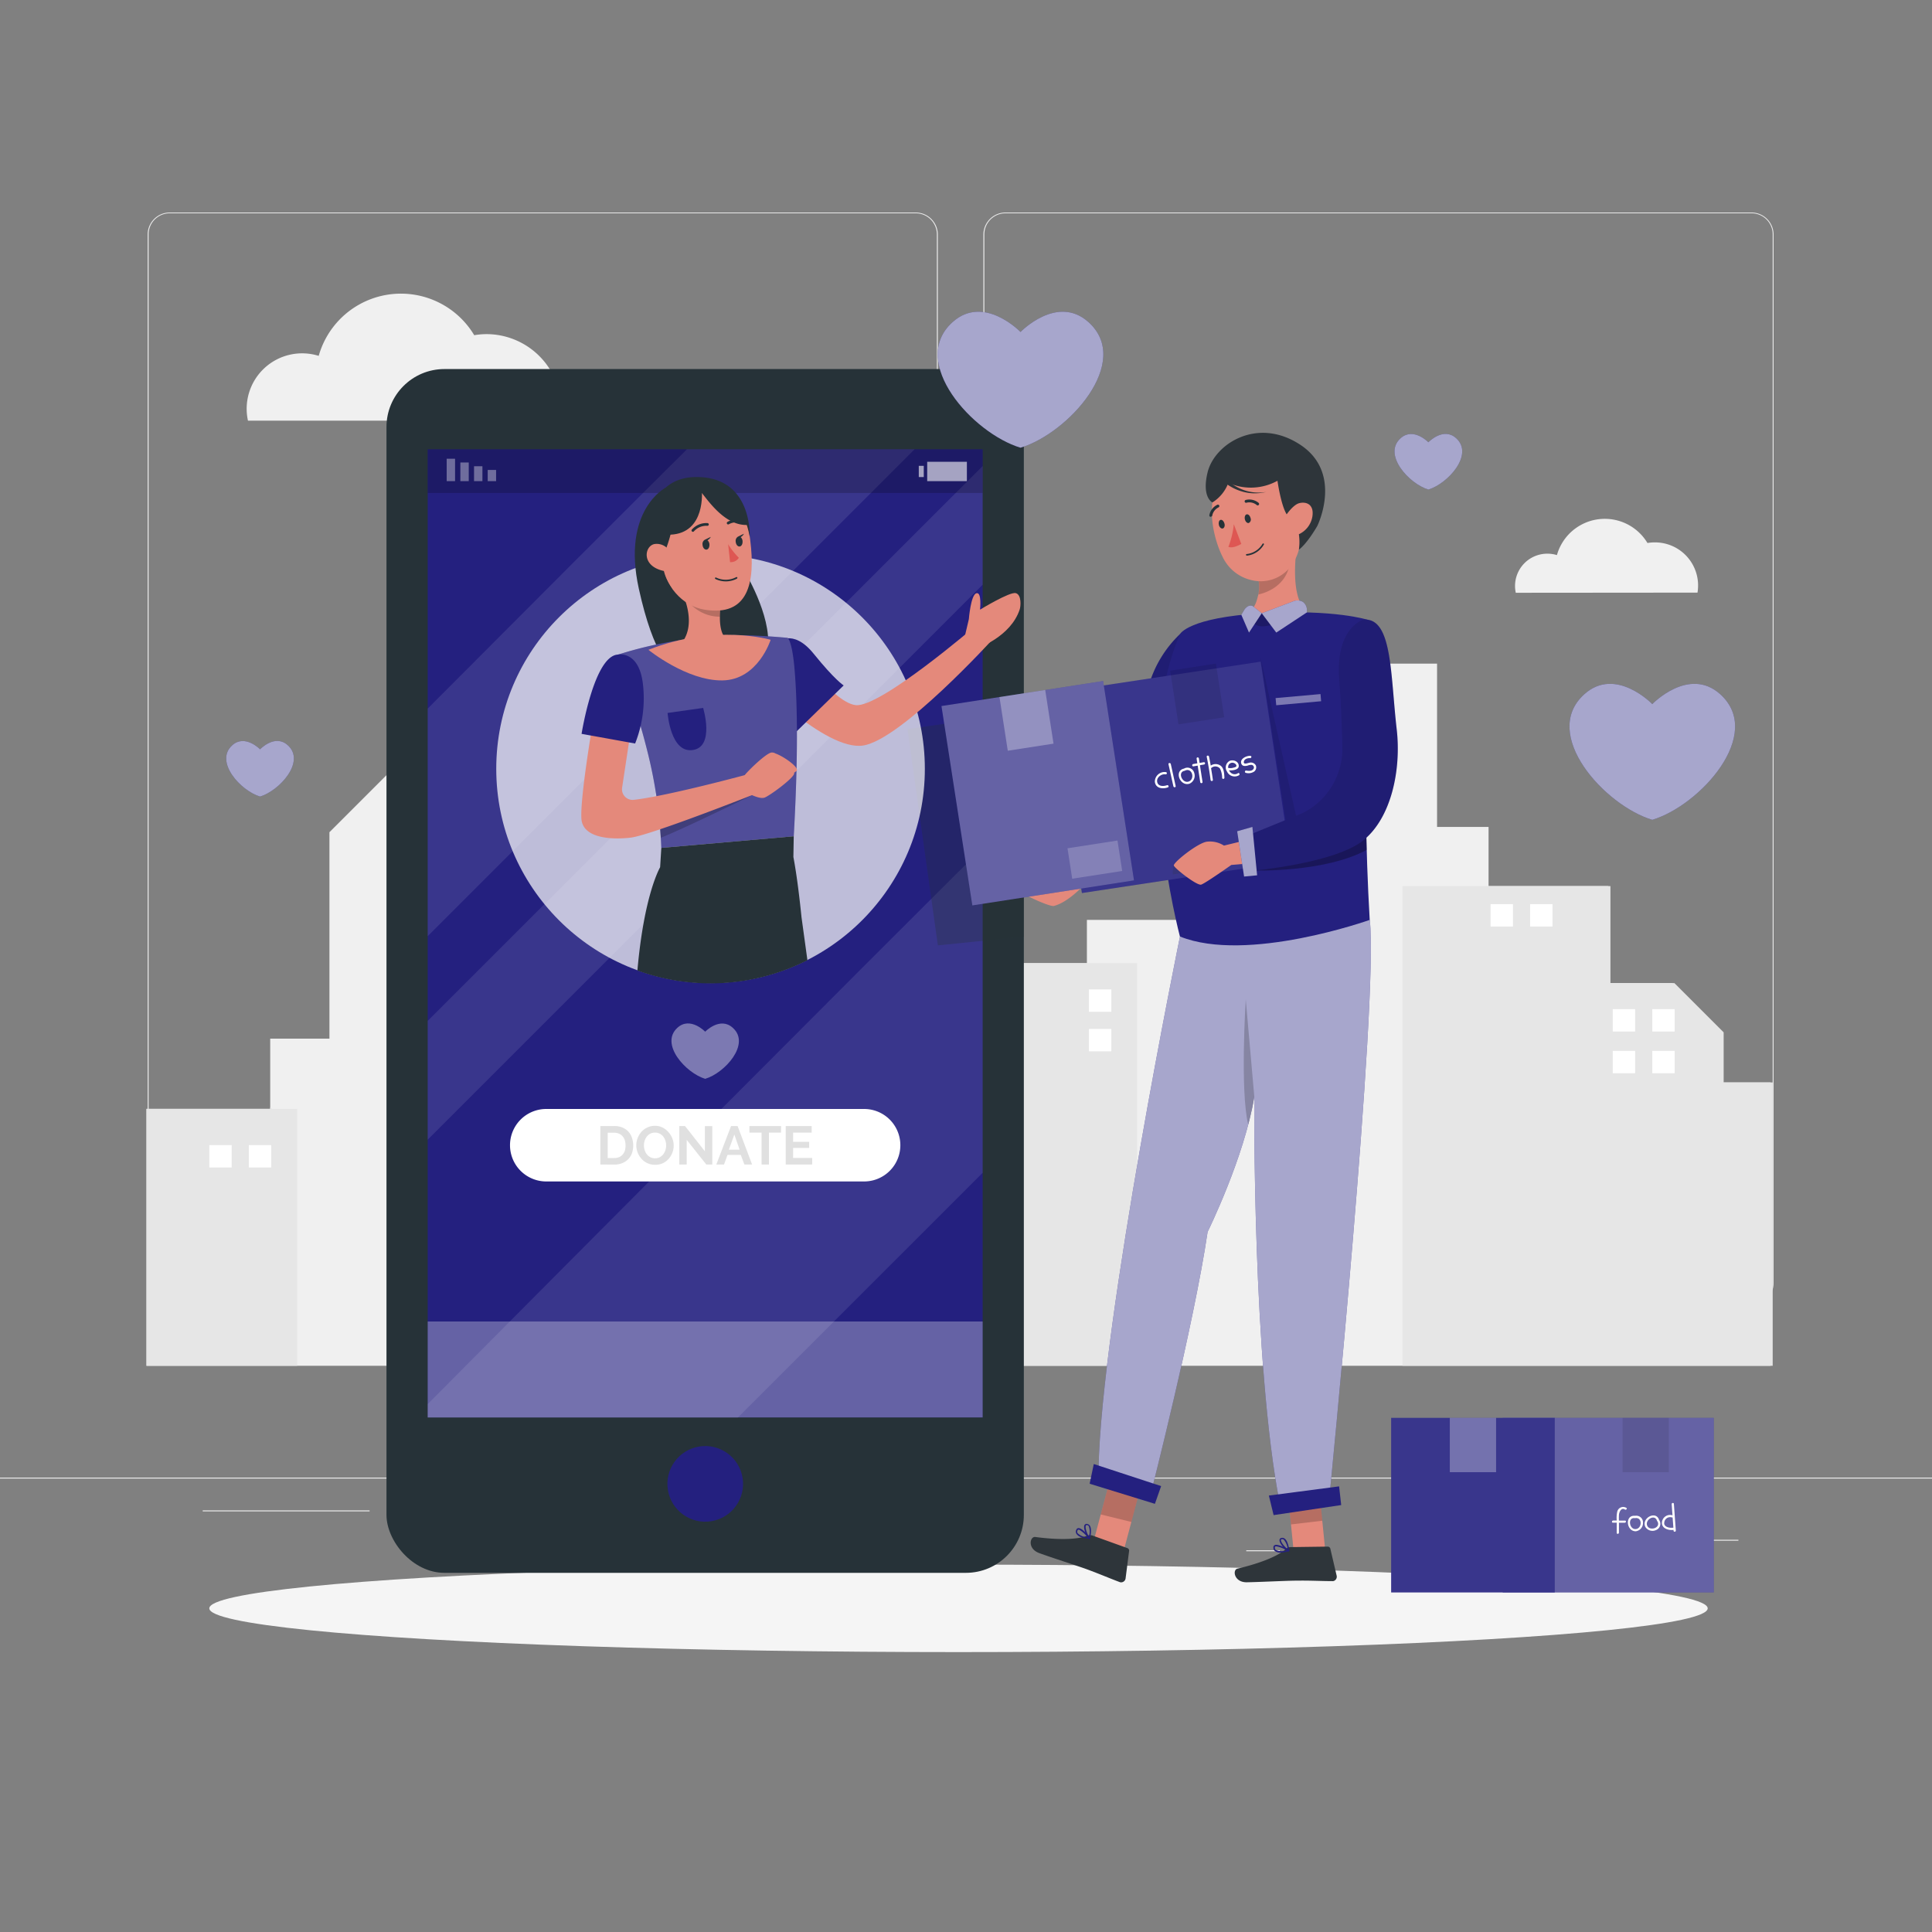 <svg xmlns="http://www.w3.org/2000/svg" viewBox="0 0 500 500"><rect x="0" y="0" width="500" height="500" fill="#808080" stroke="none"/><g id="freepik--background-complete--inject-6"><path d="M439.31,153.37a11.15,11.15,0,0,0-11.12-13,11,11,0,0,0-1.83.16,12.87,12.87,0,0,0-23.43,3.13,8.46,8.46,0,0,0-2.48-.37,8.36,8.36,0,0,0-8.36,8.36,8.55,8.55,0,0,0,.19,1.76Z" style="fill:#f0f0f0"></path><path d="M145,108.86a19,19,0,0,0,.26-3,19.39,19.39,0,0,0-19.39-19.39,19.19,19.19,0,0,0-3.14.28A22.11,22.11,0,0,0,82.48,92.1a14.35,14.35,0,0,0-18.31,16.76Z" style="fill:#f0f0f0"></path><rect y="382.4" width="500" height="0.25" style="fill:#ebebeb"></rect><rect x="416.78" y="398.49" width="33.12" height="0.25" style="fill:#ebebeb"></rect><rect x="322.53" y="401.21" width="8.69" height="0.25" style="fill:#ebebeb"></rect><rect x="396.59" y="389.21" width="19.19" height="0.25" style="fill:#ebebeb"></rect><rect x="52.46" y="390.89" width="43.19" height="0.25" style="fill:#ebebeb"></rect><rect x="104.56" y="390.89" width="6.33" height="0.25" style="fill:#ebebeb"></rect><rect x="131.47" y="395.11" width="93.68" height="0.25" style="fill:#ebebeb"></rect><path d="M237,337.8H43.91a5.71,5.71,0,0,1-5.7-5.71V60.66A5.71,5.71,0,0,1,43.91,55H237a5.71,5.71,0,0,1,5.71,5.71V332.09A5.71,5.71,0,0,1,237,337.8ZM43.91,55.2a5.46,5.46,0,0,0-5.45,5.46V332.09a5.46,5.46,0,0,0,5.45,5.46H237a5.47,5.47,0,0,0,5.46-5.46V60.66A5.47,5.47,0,0,0,237,55.2Z" style="fill:#ebebeb"></path><path d="M453.31,337.8H260.21a5.72,5.72,0,0,1-5.71-5.71V60.66A5.72,5.72,0,0,1,260.21,55h193.1A5.71,5.71,0,0,1,459,60.66V332.09A5.71,5.71,0,0,1,453.31,337.8ZM260.21,55.2a5.47,5.47,0,0,0-5.46,5.46V332.09a5.47,5.47,0,0,0,5.46,5.46h193.1a5.47,5.47,0,0,0,5.46-5.46V60.66a5.47,5.47,0,0,0-5.46-5.46Z" style="fill:#ebebeb"></path><polygon points="37.91 353.46 37.91 286.98 69.93 286.98 69.93 268.8 85.26 268.8 85.26 215.37 105.06 195.57 145.26 195.57 145.26 252.82 200.41 252.82 200.41 264.13 239.4 264.13 239.4 249.27 281.29 249.27 281.29 238.07 314 238.07 314 171.75 371.91 171.75 371.91 214.01 385.24 214.01 385.24 229.32 416.23 229.32 416.23 254.43 432.79 254.43 445.53 267.17 445.53 280.13 458.22 280.13 458.22 353.46 37.91 353.46" style="fill:#f0f0f0"></polygon><polygon points="76.91 286.98 70.48 286.98 69.93 286.6 69.93 286.98 37.91 286.98 37.91 353.46 76.91 353.46 76.91 286.98" style="fill:#e6e6e6"></polygon><polygon points="239.96 254.11 239.96 264.13 238.38 264.13 236.7 274.85 241.45 353.46 294.28 353.46 294.28 249.27 281.85 249.27 240.71 249.27 239.96 254.11" style="fill:#e6e6e6"></polygon><polygon points="362.95 229.32 362.95 353.46 458.77 353.46 458.77 280.13 446.08 280.13 446.08 267.17 433.34 254.43 416.78 254.43 416.78 229.32 388.65 229.32 385.79 229.32 362.95 229.32" style="fill:#e6e6e6"></polygon><rect x="427.61" y="261.17" width="5.79" height="5.79" style="fill:#fff"></rect><rect x="417.38" y="261.17" width="5.79" height="5.79" style="fill:#fff"></rect><rect x="427.61" y="271.96" width="5.79" height="5.79" style="fill:#fff"></rect><rect x="417.38" y="271.96" width="5.79" height="5.79" style="fill:#fff"></rect><rect x="395.99" y="233.99" width="5.79" height="5.79" style="fill:#fff"></rect><rect x="385.76" y="233.99" width="5.79" height="5.79" style="fill:#fff"></rect><rect x="64.4" y="296.35" width="5.79" height="5.79" style="fill:#fff"></rect><rect x="54.17" y="296.35" width="5.79" height="5.79" style="fill:#fff"></rect><rect x="281.82" y="266.28" width="5.79" height="5.79" transform="translate(553.89 -15.53) rotate(90)" style="fill:#fff"></rect><rect x="281.82" y="256.05" width="5.79" height="5.79" transform="translate(543.66 -25.76) rotate(90)" style="fill:#fff"></rect></g><g id="freepik--Shadow--inject-6"><ellipse id="freepik--path--inject-6" cx="248.06" cy="416.24" rx="193.89" ry="11.32" style="fill:#f5f5f5"></ellipse></g><g id="freepik--Box--inject-6"><rect x="388.9" y="366.94" width="54.63" height="45.18" style="fill:#24207F"></rect><rect x="388.9" y="366.94" width="54.63" height="45.18" style="fill:#fff;opacity:0.3;isolation:isolate"></rect><rect x="360.03" y="366.94" width="42.34" height="45.18" style="fill:#24207F"></rect><rect x="360.03" y="366.94" width="42.34" height="45.18" style="fill:#fff;opacity:0.1;isolation:isolate"></rect><rect x="375.21" y="366.94" width="11.98" height="14.06" style="fill:#fff;opacity:0.3;isolation:isolate"></rect><rect x="419.91" y="366.94" width="11.98" height="14.06" style="opacity:0.1;isolation:isolate"></rect><path d="M420.56,393.53l-1.58,0a12.71,12.71,0,0,1,0-1.38c0-.72.55-2.11,1.55-1.48.31.19.67-.25.36-.44a1.58,1.58,0,0,0-2.38,1.14,7.66,7.66,0,0,0-.1,2.14l-.91,0c-.36,0-.46.55-.09.56l1,0c0,.88,0,1.76,0,2.64,0,.37.57.3.57-.06,0-.86,0-1.71,0-2.57l1.48,0C420.83,394.1,420.93,393.54,420.56,393.53Z" style="fill:#fff"></path><path d="M423.18,392.29a.25.25,0,0,0-.12,0c-2.59-.19-2.18,4.05.3,4a2.16,2.16,0,0,0,1.85-2.23A1.74,1.74,0,0,0,423.18,392.29Zm.39,3.39c-1.87.49-2.47-3-.55-2.79a.34.34,0,0,0,.18,0h0C425,392.62,425,395.3,423.57,395.68Z" style="fill:#fff"></path><path d="M429.36,393.34c-.77-2.5-4.65-.45-3.54,1.83a2.18,2.18,0,0,0,2.76.81,1.74,1.74,0,0,0,.84-2.56Zm-3.09,1.43c-.53-1.52,2-3,2.56-1.2a.22.22,0,0,0,.11.15,0,0,0,0,1,0,0C429.92,395.47,426.81,396.35,426.27,394.77Z" style="fill:#fff"></path><path d="M433.7,396.1c-.17-2.3-.33-4.6-.5-6.89,0-.37-.59-.3-.57.06l.21,2.9a2.09,2.09,0,0,0-2.73,1.86c-.08,1.55,1.72,2.08,3,1.91v.22C433.16,396.52,433.73,396.46,433.7,396.1Zm-3-1.82a1.54,1.54,0,0,1,2-1.57.33.33,0,0,0,.17,0c.07.88.13,1.76.2,2.65C432.2,395.48,430.83,395.3,430.68,394.28Z" style="fill:#fff"></path></g><g id="freepik--Device--inject-6"><rect x="100.02" y="95.51" width="164.95" height="311.54" rx="15" style="fill:#263238"></rect><rect x="110.69" y="116.28" width="143.62" height="250.56" style="fill:#24207F"></rect><rect x="110.69" y="342" width="143.62" height="24.83" style="fill:#fff;opacity:0.3"></rect><path d="M254.31,219.38c-36.51,36.31-104.12,104.23-143.62,144v3.5h80.25l63.37-63.36Z" style="fill:#fff;opacity:0.1"></path><path d="M110.69,242.28l126-126H177.77c-15.6,15.48-42.25,42.18-67.08,67.1Z" style="fill:#fff;opacity:0.1"></path><polygon points="110.69 294.95 254.31 151.33 254.31 120.6 110.69 264.21 110.69 294.95" style="fill:#fff;opacity:0.1"></polygon><rect x="110.69" y="116.28" width="143.62" height="11.3" style="opacity:0.2;isolation:isolate"></rect><circle cx="182.5" cy="384.04" r="9.79" transform="translate(-59.16 34.19) rotate(-9.22)" style="fill:#24207F"></circle><g style="opacity:0.6;isolation:isolate"><rect x="126.22" y="121.62" width="2.17" height="2.9" transform="translate(254.61 246.14) rotate(180)" style="fill:#fff;opacity:0.6;isolation:isolate"></rect><rect x="122.68" y="120.65" width="2.17" height="3.86" transform="translate(247.53 245.17) rotate(180)" style="fill:#fff;opacity:0.6;isolation:isolate"></rect><rect x="119.13" y="119.69" width="2.17" height="4.83" transform="translate(240.44 244.21) rotate(180)" style="fill:#fff;opacity:0.6;isolation:isolate"></rect><rect x="115.59" y="118.72" width="2.17" height="5.8" transform="translate(233.36 243.24) rotate(180)" style="fill:#fff;opacity:0.6;isolation:isolate"></rect></g><rect x="237.78" y="120.56" width="1.29" height="2.9" style="fill:#fff;opacity:0.6;isolation:isolate"></rect><rect x="239.95" y="119.51" width="10.27" height="5.01" transform="translate(490.18 244.03) rotate(180)" style="fill:#fff;opacity:0.6;isolation:isolate"></rect><path d="M189.65,266C186.36,263,182.5,267,182.5,267s-3.85-4-7.15-1.05c-4.7,4.21,2.13,11.74,7.15,13.25C187.52,277.73,194.35,270.2,189.65,266Z" style="fill:#fff;opacity:0.4"></path><path d="M223.63,287H141.37a9.38,9.38,0,0,0,0,18.76h82.26a9.38,9.38,0,0,0,0-18.76Z" style="fill:#fff"></path><path d="M155.37,301.37v-9.95H159a5.34,5.34,0,0,1,2.12.4,4.38,4.38,0,0,1,1.52,1.06,4.42,4.42,0,0,1,.91,1.58,6.23,6.23,0,0,1,0,4,4.36,4.36,0,0,1-1,1.57,4.59,4.59,0,0,1-1.53,1,5.37,5.37,0,0,1-2,.36Zm6.51-5a4.55,4.55,0,0,0-.19-1.31,2.91,2.91,0,0,0-.57-1,2.53,2.53,0,0,0-.93-.67,3,3,0,0,0-1.24-.24h-1.67v6.55H159a3,3,0,0,0,1.26-.25,2.62,2.62,0,0,0,.91-.69,3.13,3.13,0,0,0,.57-1.05A4.49,4.49,0,0,0,161.88,296.38Z" style="fill:#e0e0e0"></path><path d="M169.51,301.44a4.51,4.51,0,0,1-2-.43,4.74,4.74,0,0,1-1.51-1.14,5.26,5.26,0,0,1-1.33-3.47,5,5,0,0,1,.37-1.91,5.16,5.16,0,0,1,1-1.61,4.78,4.78,0,0,1,1.54-1.11,4.43,4.43,0,0,1,1.93-.41,4.23,4.23,0,0,1,1.95.44A4.88,4.88,0,0,1,173,293a5.26,5.26,0,0,1,1,1.63,4.93,4.93,0,0,1,.35,1.84,5.06,5.06,0,0,1-.36,1.9,5.2,5.2,0,0,1-1,1.6,4.61,4.61,0,0,1-1.53,1.1A4.43,4.43,0,0,1,169.51,301.44Zm-2.86-5a4,4,0,0,0,.2,1.24,3.52,3.52,0,0,0,.56,1.07,3.08,3.08,0,0,0,.9.74,2.67,2.67,0,0,0,1.22.28,2.6,2.6,0,0,0,1.23-.29,2.85,2.85,0,0,0,.9-.76,3.5,3.5,0,0,0,.55-1.07,3.87,3.87,0,0,0,.19-1.21,4,4,0,0,0-.2-1.25,3.33,3.33,0,0,0-.57-1.07,2.68,2.68,0,0,0-.9-.73,2.84,2.84,0,0,0-2.44,0,2.89,2.89,0,0,0-.9.76,3.56,3.56,0,0,0-.55,1.06A4.2,4.2,0,0,0,166.65,296.4Z" style="fill:#e0e0e0"></path><path d="M177.72,295v6.37H175.8v-9.95h1.49l5.13,6.53v-6.51h1.92v9.93h-1.55Z" style="fill:#e0e0e0"></path><path d="M189.2,291.42h1.69l3.75,9.95h-2l-.92-2.48h-3.44l-.9,2.48h-2Zm2.21,6.11-1.36-3.91-1.42,3.91Z" style="fill:#e0e0e0"></path><path d="M202.12,293.12H199v8.25h-1.9v-8.25h-3.15v-1.7h8.2Z" style="fill:#e0e0e0"></path><path d="M210.19,299.67v1.7h-6.85v-9.95h6.72v1.7h-4.8v2.39h4.15v1.57h-4.15v2.59Z" style="fill:#e0e0e0"></path><polygon points="264.98 184.39 234.85 188.68 242.72 244.66 264.98 242.4 264.98 184.39" style="fill:#263238;opacity:0.3"></polygon><circle cx="183.89" cy="198.96" r="55.46" style="fill:#fff;opacity:0.7;isolation:isolate"></circle><path d="M203.78,165.05s11.33,16.76,17.69,17.44,31.24-20.72,31.24-20.72l4.22,3.65s-23.67,26-33.55,27.52-28.66-18.06-28.66-18.06Z" style="fill:#e4897b"></path><path d="M201.08,166.3s4-3.92,9.5,2.89,7.76,8.2,7.76,8.2l-14,13.67S196.11,169.94,201.08,166.3Z" style="fill:#24207F"></path><path d="M250.74,160.22s.49-6.29,1.95-6.69.94,4.25.94,4.25,7.7-4.7,9.25-4.28,1.3,3.46,1,4.28c-2.35,7-10.75,9.9-10.75,9.9l-3.39-3.2Z" style="fill:#e4897b"></path><path d="M193,148.41s7.73,12.88,5.36,21-14.56.82-14.56.82l.15-16Z" style="fill:#263238"></path><path d="M172.27,126.21s-11.43,5.79-6.94,26.16c7.52,34.15,18.62,20,18.62,20s-.49-13.46-5-20-3.57-15.87-3.57-15.87Z" style="fill:#263238"></path><path d="M205.42,216.43l-34.27,3a121.42,121.42,0,0,0-3.65-25.17c-.82-3.28-1.84-6.95-3.16-11.18-.71-2.27-1.49-4.7-2.36-7.31-.65-2-1.36-4.09-2.14-6.32A102.37,102.37,0,0,1,174.07,166a107.1,107.1,0,0,1,15.38-1.62c6.67-.06,14.33.69,14.33.69s1.09.26,1.78,7.33C206.18,179,206.79,192.29,205.42,216.43Z" style="fill:#24207F"></path><path d="M205.42,216.43l-34.27,3a121.42,121.42,0,0,0-3.65-25.17c-.82-3.28-1.84-6.95-3.16-11.18-.71-2.27-1.49-4.7-2.36-7.31-.65-2-1.36-4.09-2.14-6.32A102.37,102.37,0,0,1,174.07,166a107.1,107.1,0,0,1,15.38-1.62c6.67-.06,14.33.69,14.33.69s1.09.26,1.78,7.33C206.18,179,206.79,192.29,205.42,216.43Z" style="fill:#fff;opacity:0.2;isolation:isolate"></path><path d="M171,216.82c5.49-2.14,23.59-11,23.59-11l-24,5.42C170.7,213.06,170.85,214.9,171,216.82Z" style="opacity:0.2;isolation:isolate"></path><path d="M186.63,171.92c-8.45-1.08-11-4.68-11-4.68,5.36-5.06.91-13.82.91-13.82l10.16,1.9a29.91,29.91,0,0,0-.39,4.28c-.08,6.17,2.71,6.23,2.71,6.23C190.81,169.17,186.63,171.92,186.63,171.92Z" style="fill:#e4897b"></path><path d="M186.71,155.32a29.91,29.91,0,0,0-.39,4.28c-6.87,0-9.77-6.18-9.77-6.18Z" style="opacity:0.2;isolation:isolate"></path><path d="M182.15,126.86c8.84-.49,10.84,3.75,12,12.82,1.44,11.34-.6,19.93-11.78,18.11-12.27-2-15.71-21.43-8.33-28.86C175.77,127.17,179.34,127,182.15,126.86Z" style="fill:#e4897b"></path><path d="M188.44,140.83a18.64,18.64,0,0,0,2.77,3.52,2.42,2.42,0,0,1-2.27,1.13Z" style="fill:#de5753"></path><path d="M183.09,139.81a1.93,1.93,0,0,0,.86-.87l-1.53.74,0,0a1.25,1.25,0,0,0-.6,1.31c.05.73.49,1.28,1,1.25s.83-.66.78-1.38A1.53,1.53,0,0,0,183.09,139.81Z" style="fill:#263238"></path><path d="M191.67,139a1.93,1.93,0,0,0,.86-.87l-1.52.74h0a1.28,1.28,0,0,0-.61,1.32c.06.73.5,1.28,1,1.24s.83-.65.77-1.38A1.45,1.45,0,0,0,191.67,139Z" style="fill:#263238"></path><path d="M183.08,135.73a4.63,4.63,0,0,0-3.76,1.55" style="fill:none;stroke:#263238;stroke-linecap:round;stroke-linejoin:round;stroke-width:0.707px"></path><path d="M188.45,135.37a4.15,4.15,0,0,1,3.6-.23" style="fill:none;stroke:#263238;stroke-linecap:round;stroke-linejoin:round;stroke-width:0.707px"></path><path d="M167.81,168.17s9.92,8.05,19.15,7.92,12.48-10.51,12.48-10.51S185.12,161.34,167.81,168.17Z" style="fill:#e4897b"></path><path d="M153.22,188.27s-3.12,18.4-2.75,23.64,8.29,5.4,12.75,4.87c5.13-.61,31.88-11.19,31.88-11.19l-1.24-5.29S172.92,206,164,207a2.75,2.75,0,0,1-3-3.14l2.07-13.66Z" style="fill:#e4897b"></path><path d="M159.84,169.41s5.47-1.21,6.53,7.48a31.72,31.72,0,0,1-2,15.53l-13.86-2.5S153.7,169.86,159.84,169.41Z" style="fill:#24207F"></path><path d="M200.69,195a1.71,1.71,0,0,0-1.14-.23c-1.64.42-6.62,5.35-6.91,6l1.28,4.67s2.62,1.4,3.89,1,7.71-5.14,7.72-6.28a.81.81,0,0,0,0-.19c.23-.17.42-.31.55-.39C207.17,198.9,203.14,195.89,200.69,195Z" style="fill:#e4897b"></path><path d="M181.63,126.89s1.13,11.08-8.11,11.48-1.52-9.93-1.52-9.93Z" style="fill:#263238"></path><path d="M179.65,123.47c-15.19.48-13.93,22.7-5.72,28.9,0,0-4-5.38-1.68-10.06,0,0,3-7.24,2-12.81a24.48,24.48,0,0,1,7.39-1.91c1.71,2.08,6,8.4,11.62,8.27a20.68,20.68,0,0,1,.75,3S194.86,123,179.65,123.47Z" style="fill:#263238"></path><path d="M190.74,149.74h0a6.17,6.17,0,0,1-5.6.1.21.21,0,0,1-.08-.29.19.19,0,0,1,.27-.08h0a5.77,5.77,0,0,0,5.2-.11.21.21,0,0,1,.28.08v0a.2.2,0,0,1-.08.27Z" style="fill:#263238"></path><path d="M173.8,144.1a3.88,3.88,0,0,0-4.37-3.31c-2.72.44-3.72,6.14,3.17,7.12C173.58,148.05,174.08,147.06,173.8,144.1Z" style="fill:#e4897b"></path><path d="M172.77,184.51l9.2-1.3s3,9.81-2.46,10.86C173.54,195.23,172.77,184.51,172.77,184.51Z" style="fill:#24207F"></path><path d="M207.43,237.37c-.46-4.54-1.18-10.72-2.1-15.58l.09-5.36-34.27,3-.31,5c-.8,1.48-4.3,8.81-5.88,26.74a55.5,55.5,0,0,0,44-2.66Z" style="fill:#263238"></path></g><g id="freepik--Character--inject-6"><path d="M294.34,220.82l-17.43,4.42a6.66,6.66,0,0,0-4.51-.92c-2.47.46-8.65,5.51-8.41,6.25s7.69,4.17,8.76,3.89c3.84-1,7.8-5.47,7.8-5.47l15.58-3.21Z" style="fill:#e4897b"></path><path d="M338,158.14c-3.54,3.77-12.92,3.45-12.92,3.45s-3.09.27-3.86-2.35c3.39-.84,3.91-3.28,4.44-5.39a10.07,10.07,0,0,0,0-3.95,18.38,18.38,0,0,0-.46-2.18l10.89-9.47C335.08,144,334,154.34,338,158.14Z" style="fill:#e4897b"></path><path d="M333.91,143.9c.09,7-5.46,9.34-8.22,9.95a10.07,10.07,0,0,0,0-3.95Z" style="opacity:0.2;isolation:isolate"></path><path d="M334.81,145.44a9.82,9.82,0,0,1-10.95,4.69,10.89,10.89,0,0,1-6.63-4.58,9,9,0,0,1-.6-1c-3.35-6.38-5.16-17.85,1.48-22.73A10.65,10.65,0,0,1,335,128.55C336.44,136.2,337.66,140.63,334.81,145.44Z" style="fill:#e4897b"></path><path d="M323.63,134.05a1,1,0,0,1-.45,1.3c-.4.1-.85-.32-1-.93s.05-1.2.45-1.3S323.47,133.43,323.63,134.05Z" style="fill:#263238"></path><path d="M316.88,135.47c.2.6-.05,1.2-.44,1.3s-.86-.32-1-.93.05-1.2.45-1.3S316.73,134.89,316.88,135.47Z" style="fill:#263238"></path><path d="M319.31,135.66a21.44,21.44,0,0,1-1.41,5.86c1,.4,2.4-.23,3.35-.75Z" style="fill:#de5753"></path><path d="M325.63,130.77a.38.38,0,0,1-.38-.06,3,3,0,0,0-2.62-.62.37.37,0,1,1-.23-.7h0a3.75,3.75,0,0,1,3.31.74.37.37,0,0,1,.07.52h0A.58.58,0,0,1,325.63,130.77Z" style="fill:#263238"></path><path d="M322.68,143.8h0a5.79,5.79,0,0,0,4.41-2.88.19.19,0,0,0-.09-.26.18.18,0,0,0-.25.08h0a5.46,5.46,0,0,1-4.11,2.65.19.19,0,0,0-.18.21v0a.19.19,0,0,0,.21.17Z" style="fill:#263238"></path><path d="M313.48,133.68a.31.31,0,0,1-.21.07.36.36,0,0,1-.29-.43h0a3.72,3.72,0,0,1,2.08-2.69.37.37,0,0,1,.48.21h0a.37.37,0,0,1-.21.48h0a3,3,0,0,0-1.61,2.16A.39.39,0,0,1,313.48,133.68Z" style="fill:#263238"></path><path d="M339.84,133.9a7.47,7.47,0,0,1-3.2,4.68c-2.19,1.4-4-.37-4.08-2.83,0-2.19,1.08-5.63,3.59-6S340.3,131.54,339.84,133.9Z" style="fill:#e4897b"></path><path d="M305.4,164.08a29.89,29.89,0,0,0-8,13c-1.88,6-3.64,20.13-4.5,27.8a6.94,6.94,0,0,1-5.71,6l-21.06,3.67,1.68,10.71,26.68-2.57A13.33,13.33,0,0,0,306.29,212c1.63-8.25,3.81-20.21,4.8-29.68C312.77,166.23,311,162.42,305.4,164.08Z" style="fill:#24207F"></path><path d="M305.4,164.08a29.89,29.89,0,0,0-8,13c-1.88,6-3.64,20.13-4.5,27.8a6.94,6.94,0,0,1-5.71,6l-21.06,3.67,1.68,10.71,26.68-2.57A13.33,13.33,0,0,0,306.29,212c1.63-8.25,3.81-20.21,4.8-29.68C312.77,166.23,311,162.42,305.4,164.08Z" style="opacity:0.1"></path><polygon points="290.61 402.1 282.69 400.15 287.2 383.18 295.12 385.13 290.61 402.1" style="fill:#e4897b"></polygon><path d="M282.77,397.41l9,3.24a.68.68,0,0,1,.44.74l-.91,7.11a1.17,1.17,0,0,1-1.31,1,1,1,0,0,1-.25-.07c-2.89-1.09-4.94-2-8.59-3.35-2.25-.82-9.12-3-12.22-4.15s-2.4-4.33-1-4.16c6.15.82,11.06.65,13.47-.33A1.89,1.89,0,0,1,282.77,397.41Z" style="fill:#2e353a"></path><path d="M279.85,397.82a2.28,2.28,0,0,1-1.28-.89,1.08,1.08,0,0,1,0-1.07.56.56,0,0,1,.48-.38c1-.13,2.83,2.2,3,2.47a.16.16,0,0,1,0,.2.17.17,0,0,1-.18.1A9.5,9.5,0,0,1,279.85,397.82Zm-.55-1.93a.48.48,0,0,0-.24,0s-.13,0-.19.16a.79.79,0,0,0,0,.72,3.86,3.86,0,0,0,2.59,1.08A7.71,7.71,0,0,0,279.3,395.89Z" style="fill:#24207F"></path><path d="M281.84,398.24l-.09,0c-.61-.69-1.5-2.85-1.07-3.57a.61.61,0,0,1,.73-.26,1,1,0,0,1,.67.49c.6,1,0,3.2,0,3.31a.17.17,0,0,1-.14.12A.16.16,0,0,1,281.84,398.24Zm-.41-3.53-.08,0c-.23-.08-.29.05-.32.09-.27.45.23,2,.78,2.87a4.37,4.37,0,0,0,0-2.63A.63.63,0,0,0,281.43,394.71Z" style="fill:#24207F"></path><polygon points="295.12 385.13 287.2 383.18 284.88 391.94 292.8 393.88 295.12 385.13" style="opacity:0.2;isolation:isolate"></polygon><polygon points="343.05 402.02 334.95 402.98 333.2 385.51 341.3 384.55 343.05 402.02" style="fill:#e4897b"></polygon><path d="M334.06,400.39l9.55-.13a.7.7,0,0,1,.68.54l1.64,7a1.17,1.17,0,0,1-.88,1.39,1.09,1.09,0,0,1-.26,0c-3.09,0-5.34-.17-9.22-.12-2.39,0-9.59.37-12.89.42s-3.78-3.22-2.43-3.53c6-1.4,10.58-3.29,12.5-5.06A1.86,1.86,0,0,1,334.06,400.39Z" style="fill:#2e353a"></path><path d="M331.48,401.8a2.33,2.33,0,0,1-1.52-.38,1.09,1.09,0,0,1-.4-1,.56.56,0,0,1,.31-.53c.87-.46,3.43,1.07,3.71,1.24a.17.17,0,0,1,.09.18.18.18,0,0,1-.14.16A8.93,8.93,0,0,1,331.48,401.8Zm-1.19-1.61a.39.39,0,0,0-.24.05c-.05,0-.11.07-.12.22a.78.78,0,0,0,.26.67,3.82,3.82,0,0,0,2.8.1A7.54,7.54,0,0,0,330.29,400.19Z" style="fill:#24207F"></path><path d="M333.48,401.5h-.09c-.81-.43-2.4-2.14-2.25-3a.6.6,0,0,1,.59-.5,1,1,0,0,1,.79.23c.92.73,1.14,3,1.15,3.09a.19.19,0,0,1-.09.17Zm-1.62-3.17h-.09c-.24,0-.26.14-.26.19-.1.51.92,1.81,1.74,2.41a4.4,4.4,0,0,0-1-2.45A.57.57,0,0,0,331.86,398.33Z" style="fill:#24207F"></path><polygon points="341.3 384.55 333.2 385.51 334.11 394.52 342.21 393.56 341.3 384.55" style="opacity:0.2;isolation:isolate"></polygon><path d="M305.38,242.36S285,342,284.3,380.26l13.58,6.07s11.06-43.23,14.65-67.52c0,0,9.52-19.29,12.08-35,0,0-.53,69,6.62,105.41l12.74-1s12.85-129.44,10.53-150.16Z" style="fill:#24207F"></path><path d="M305.38,242.36S285,342,284.3,380.26l13.58,6.07s11.06-43.23,14.65-67.52c0,0,9.52-19.29,12.08-35,0,0-.53,69,6.62,105.41l12.74-1s12.85-129.44,10.53-150.16Z" style="fill:#fff;opacity:0.6;isolation:isolate"></path><path d="M322.4,258.66s-1.51,23.69.64,32.39c.65-2.45,1.19-4.89,1.57-7.25Z" style="opacity:0.2;isolation:isolate"></path><polygon points="329.61 392.11 347.1 389.51 346.56 384.67 328.38 387.05 329.61 392.11" style="fill:#24207F"></polygon><polygon points="282 383.99 298.89 389.19 300.5 384.6 283.07 378.89 282 383.99" style="fill:#24207F"></polygon><path d="M305.4,164.08s2.16-4.27,21.14-5.37S354,160.42,354,160.42s-1.72,40.18.48,77.65c0,0-31.74,11.31-49.12,4.29C305.38,242.36,292.36,193.83,305.4,164.08Z" style="fill:#24207F"></path><path d="M333.34,158.47c-2.1,0-4.36.1-6.8.24-1.47.09-2.82.19-4.09.31,0,0,1.62,3.07,4.09,3.07A8.15,8.15,0,0,0,333.34,158.47Z" style="opacity:0.2"></path><path d="M353.51,210.68l-28.9,14.61s18.22.56,29.11-5.35Q353.59,215.25,353.51,210.68Z" style="opacity:0.3"></path><polygon points="326.17 169.96 336.44 215.65 334.16 221.56 326.17 169.96" style="opacity:0.1"></polygon><rect x="275.86" y="173.83" width="54.63" height="52.21" transform="matrix(0.99, -0.15, 0.15, 0.99, -27.01, 48.72)" style="fill:#24207F"></rect><rect x="275.86" y="173.83" width="54.63" height="52.21" transform="matrix(0.99, -0.15, 0.15, 0.99, -27.01, 48.72)" style="fill:#fff;opacity:0.1;isolation:isolate"></rect><rect x="247.39" y="179.19" width="42.34" height="52.21" transform="translate(-28.24 43.49) rotate(-8.8)" style="fill:#24207F"></rect><rect x="247.39" y="179.19" width="42.34" height="52.21" transform="translate(-28.24 43.49) rotate(-8.8)" style="fill:#fff;opacity:0.3;isolation:isolate"></rect><rect x="259.66" y="179.41" width="11.98" height="14.06" transform="translate(-25.39 42.82) rotate(-8.8)" style="fill:#fff;opacity:0.3;isolation:isolate"></rect><rect x="303.83" y="172.58" width="11.98" height="14.06" transform="translate(-23.82 49.5) rotate(-8.8)" style="opacity:0.1;isolation:isolate"></rect><rect x="276.79" y="218.5" width="13.09" height="7.97" transform="translate(-30.69 45.95) rotate(-8.8)" style="fill:#fff;opacity:0.2"></rect><path d="M309.41,224.88l-1.33-1.76-4.29.92a6.07,6.07,0,0,0-.26,2.26l6-.92Z" style="fill:#2e353a;opacity:0.2"></path><path d="M302,203.22c-1,.34-2.4.32-2.54-1-.11-1.1,1.19-2,2.18-1.82a.29.29,0,0,0,.1-.58,2.52,2.52,0,0,0-2.87,2.46c.17,1.74,2,2,3.35,1.5C302.61,203.65,302.4,203.09,302,203.22Z" style="fill:#fff"></path><path d="M303,197.72c-.09-.37-.68-.31-.6.06q.65,2.86,1.27,5.71c.08.37.67.32.59-.06Z" style="fill:#fff"></path><path d="M306.55,198.84a.18.18,0,0,0-.1.07c-2.67.51-1.1,4.68,1.38,3.91a2.25,2.25,0,0,0,1.25-2.74A1.81,1.81,0,0,0,306.55,198.84Zm1.32,3.31c-1.75,1-3.3-2.32-1.31-2.66a.27.27,0,0,0,.16-.08l0,0C308.5,198.67,309.23,201.37,307.87,202.15Z" style="fill:#fff"></path><path d="M311.54,197.26l-1.09.19-.18-1.18c-.06-.38-.65-.32-.59.06s.12.81.19,1.22l-1.08.18c-.37.07-.32.66.06.6l1.11-.19.66,4.29c.06.37.65.31.59-.07-.22-1.44-.45-2.88-.67-4.32l1.07-.19C312,197.79,311.92,197.19,311.54,197.26Z" style="fill:#fff"></path><path d="M315.72,198.05a2.2,2.2,0,0,0-2.38.09q-.21-1.17-.45-2.34c-.08-.37-.67-.31-.59.07q.61,3,1,6c.06.38.65.32.59-.06-.14-1-.3-2-.47-3h0a1.58,1.58,0,0,1,2.32.1,5.7,5.7,0,0,1,.55,2.44.3.3,0,0,0,.59-.06C316.82,200.21,316.78,198.62,315.72,198.05Z" style="fill:#fff"></path><path d="M318.24,196.91a1.92,1.92,0,0,0-.67,2.8,2.17,2.17,0,0,0,3.05.94c.34-.17.13-.73-.21-.56a1.49,1.49,0,0,1-1.87-.11,2.33,2.33,0,0,1-.48-.62c.88.07,2.49-.11,2.53-1.07C320.64,197.06,319.23,196.52,318.24,196.91Zm1.68,1.47c-.09.14-.5.23-.66.28a2.77,2.77,0,0,1-1.4.08h0a1.23,1.23,0,0,1,.2-.93,1.12,1.12,0,0,1,1.23-.36C319.58,197.52,320.2,198,319.92,198.38Z" style="fill:#fff"></path><path d="M325,198.07a1.47,1.47,0,0,0-1.69-.67c-.48.1-1.64.58-1.38-.37.16-.63,1-.87,1.59-.82.38,0,.48-.55.09-.59-1-.09-2.93.81-2.31,2.12.29.61,1,.54,1.58.4a2.54,2.54,0,0,1,1-.19.68.68,0,0,1,.47,1.12c-.42.55-1.24.45-1.84.35a.3.3,0,0,0-.1.59,2.63,2.63,0,0,0,2.22-.37A1.39,1.39,0,0,0,325,198.07Z" style="fill:#fff"></path><path d="M334.23,214.58l-17.47,4.26a6.7,6.7,0,0,0-4.51-1c-2.46.44-8.69,5.43-8.46,6.17s6,5.26,7.07,4.93,7.8-5.09,7.8-5.09l16.64-1.39Z" style="fill:#e4897b"></path><path d="M352.89,160.36s-7.34,1.95-6.3,15.57c.46,5.92.69,12.24.81,17.5a18.55,18.55,0,0,1-10.3,17l-14.34,5.86,1.85,9s20.84-1.91,28.17-7.77,9.88-18.37,8.69-28.74C359.81,174.38,360.36,159.78,352.89,160.36Z" style="fill:#24207F"></path><path d="M352.89,160.36s-7.34,1.95-6.3,15.57c.46,5.92.69,12.24.81,17.5a18.55,18.55,0,0,1-10.3,17l-14.34,5.86,1.85,9s20.84-1.91,28.17-7.77,9.88-18.37,8.69-28.74C359.81,174.38,360.36,159.78,352.89,160.36Z" style="opacity:0.1"></path><polygon points="324.12 214.01 325.34 226.53 321.97 226.85 320.18 215.13 324.12 214.01" style="fill:#24207F"></polygon><polygon points="324.12 214.01 325.34 226.53 321.97 226.85 320.18 215.13 324.12 214.01" style="fill:#fff;opacity:0.6;isolation:isolate"></polygon><rect x="330.19" y="180.13" width="11.67" height="1.86" transform="translate(-14.8 30.66) rotate(-5.11)" style="fill:#fff;opacity:0.4"></rect><path d="M326.54,158.71l3.76,5,7.93-5.23V158a2.66,2.66,0,0,0-1-2.2,2.74,2.74,0,0,0-2.55-.17Z" style="fill:#24207F"></path><path d="M321.25,159.11l.93-1.54c1.17-1.38,2.1-.67,2.1-.67l2.26,1.81-3.3,5Z" style="fill:#24207F"></path><path d="M326.54,158.71l3.76,5,7.93-5.23V158a2.66,2.66,0,0,0-1-2.2,2.74,2.74,0,0,0-2.55-.17Z" style="fill:#fff;opacity:0.6;isolation:isolate"></path><path d="M321.25,159.11l.93-1.54c1.17-1.38,2.1-.67,2.1-.67l2.26,1.81-3.3,5Z" style="fill:#fff;opacity:0.6;isolation:isolate"></path><path d="M339.64,133.7c.53-3.42-1.84-3.89-3.4-3.48s-3.25,2.89-3.25,2.89c-1.52-2.46-2.38-8.69-2.38-8.69a14.26,14.26,0,0,1-12.71.54,10.11,10.11,0,0,1-4.13,5.07s-2.82-1.29-1.25-7.77c1.78-7.37,12.85-14.5,24-7.15s4.4,21,4.4,21-2.53,4.47-4.77,6.15a14.13,14.13,0,0,0,0-4A6.15,6.15,0,0,0,339.64,133.7Z" style="fill:#2e353a"></path><path d="M316.58,123.13a11.59,11.59,0,0,0,2.22,2.08,12.8,12.8,0,0,0,2.72,1.48,11.34,11.34,0,0,0,3,.73,12.87,12.87,0,0,0,3.16-.09,13,13,0,0,1-3.17.34,11.55,11.55,0,0,1-3.19-.51,12.56,12.56,0,0,1-3-1.33,12.34,12.34,0,0,1-2.59-2.07Z" style="fill:#2e353a"></path></g><g id="freepik--Love--inject-6"><path d="M445.17,179.64c-8.1-7.24-17.56,2.58-17.56,2.58s-9.47-9.82-17.56-2.58c-11.54,10.33,5.24,28.83,17.56,32.53C439.93,208.47,456.71,190,445.17,179.64Z" style="fill:#24207F"></path><path d="M445.17,179.64c-8.1-7.24-17.56,2.58-17.56,2.58s-9.47-9.82-17.56-2.58c-11.54,10.33,5.24,28.83,17.56,32.53C439.93,208.47,456.71,190,445.17,179.64Z" style="fill:#fff;opacity:0.6;isolation:isolate"></path><path d="M281.67,83.34c-8.1-7.24-17.56,2.58-17.56,2.58s-9.47-9.82-17.56-2.58c-11.54,10.32,5.24,28.82,17.56,32.53C276.43,112.16,293.21,93.66,281.67,83.34Z" style="fill:#24207F"></path><path d="M281.67,83.34c-8.1-7.24-17.56,2.58-17.56,2.58s-9.47-9.82-17.56-2.58c-11.54,10.32,5.24,28.82,17.56,32.53C276.43,112.16,293.21,93.66,281.67,83.34Z" style="fill:#fff;opacity:0.6;isolation:isolate"></path><path d="M376.84,113.4c-3.31-3-7.18,1.06-7.18,1.06s-3.86-4-7.17-1.06c-4.72,4.22,2.14,11.78,7.17,13.3C374.7,125.18,381.55,117.62,376.84,113.4Z" style="fill:#24207F"></path><path d="M376.84,113.4c-3.31-3-7.18,1.06-7.18,1.06s-3.86-4-7.17-1.06c-4.72,4.22,2.14,11.78,7.17,13.3C374.7,125.18,381.55,117.62,376.84,113.4Z" style="fill:#fff;opacity:0.6;isolation:isolate"></path><path d="M74.47,192.86c-3.31-3-7.17,1.06-7.17,1.06s-3.87-4-7.18-1.06c-4.71,4.22,2.14,11.78,7.18,13.29C72.33,204.64,79.19,197.08,74.47,192.86Z" style="fill:#24207F"></path><path d="M74.47,192.86c-3.31-3-7.17,1.06-7.17,1.06s-3.87-4-7.18-1.06c-4.71,4.22,2.14,11.78,7.18,13.29C72.33,204.64,79.19,197.08,74.47,192.86Z" style="fill:#fff;opacity:0.6;isolation:isolate"></path></g></svg>